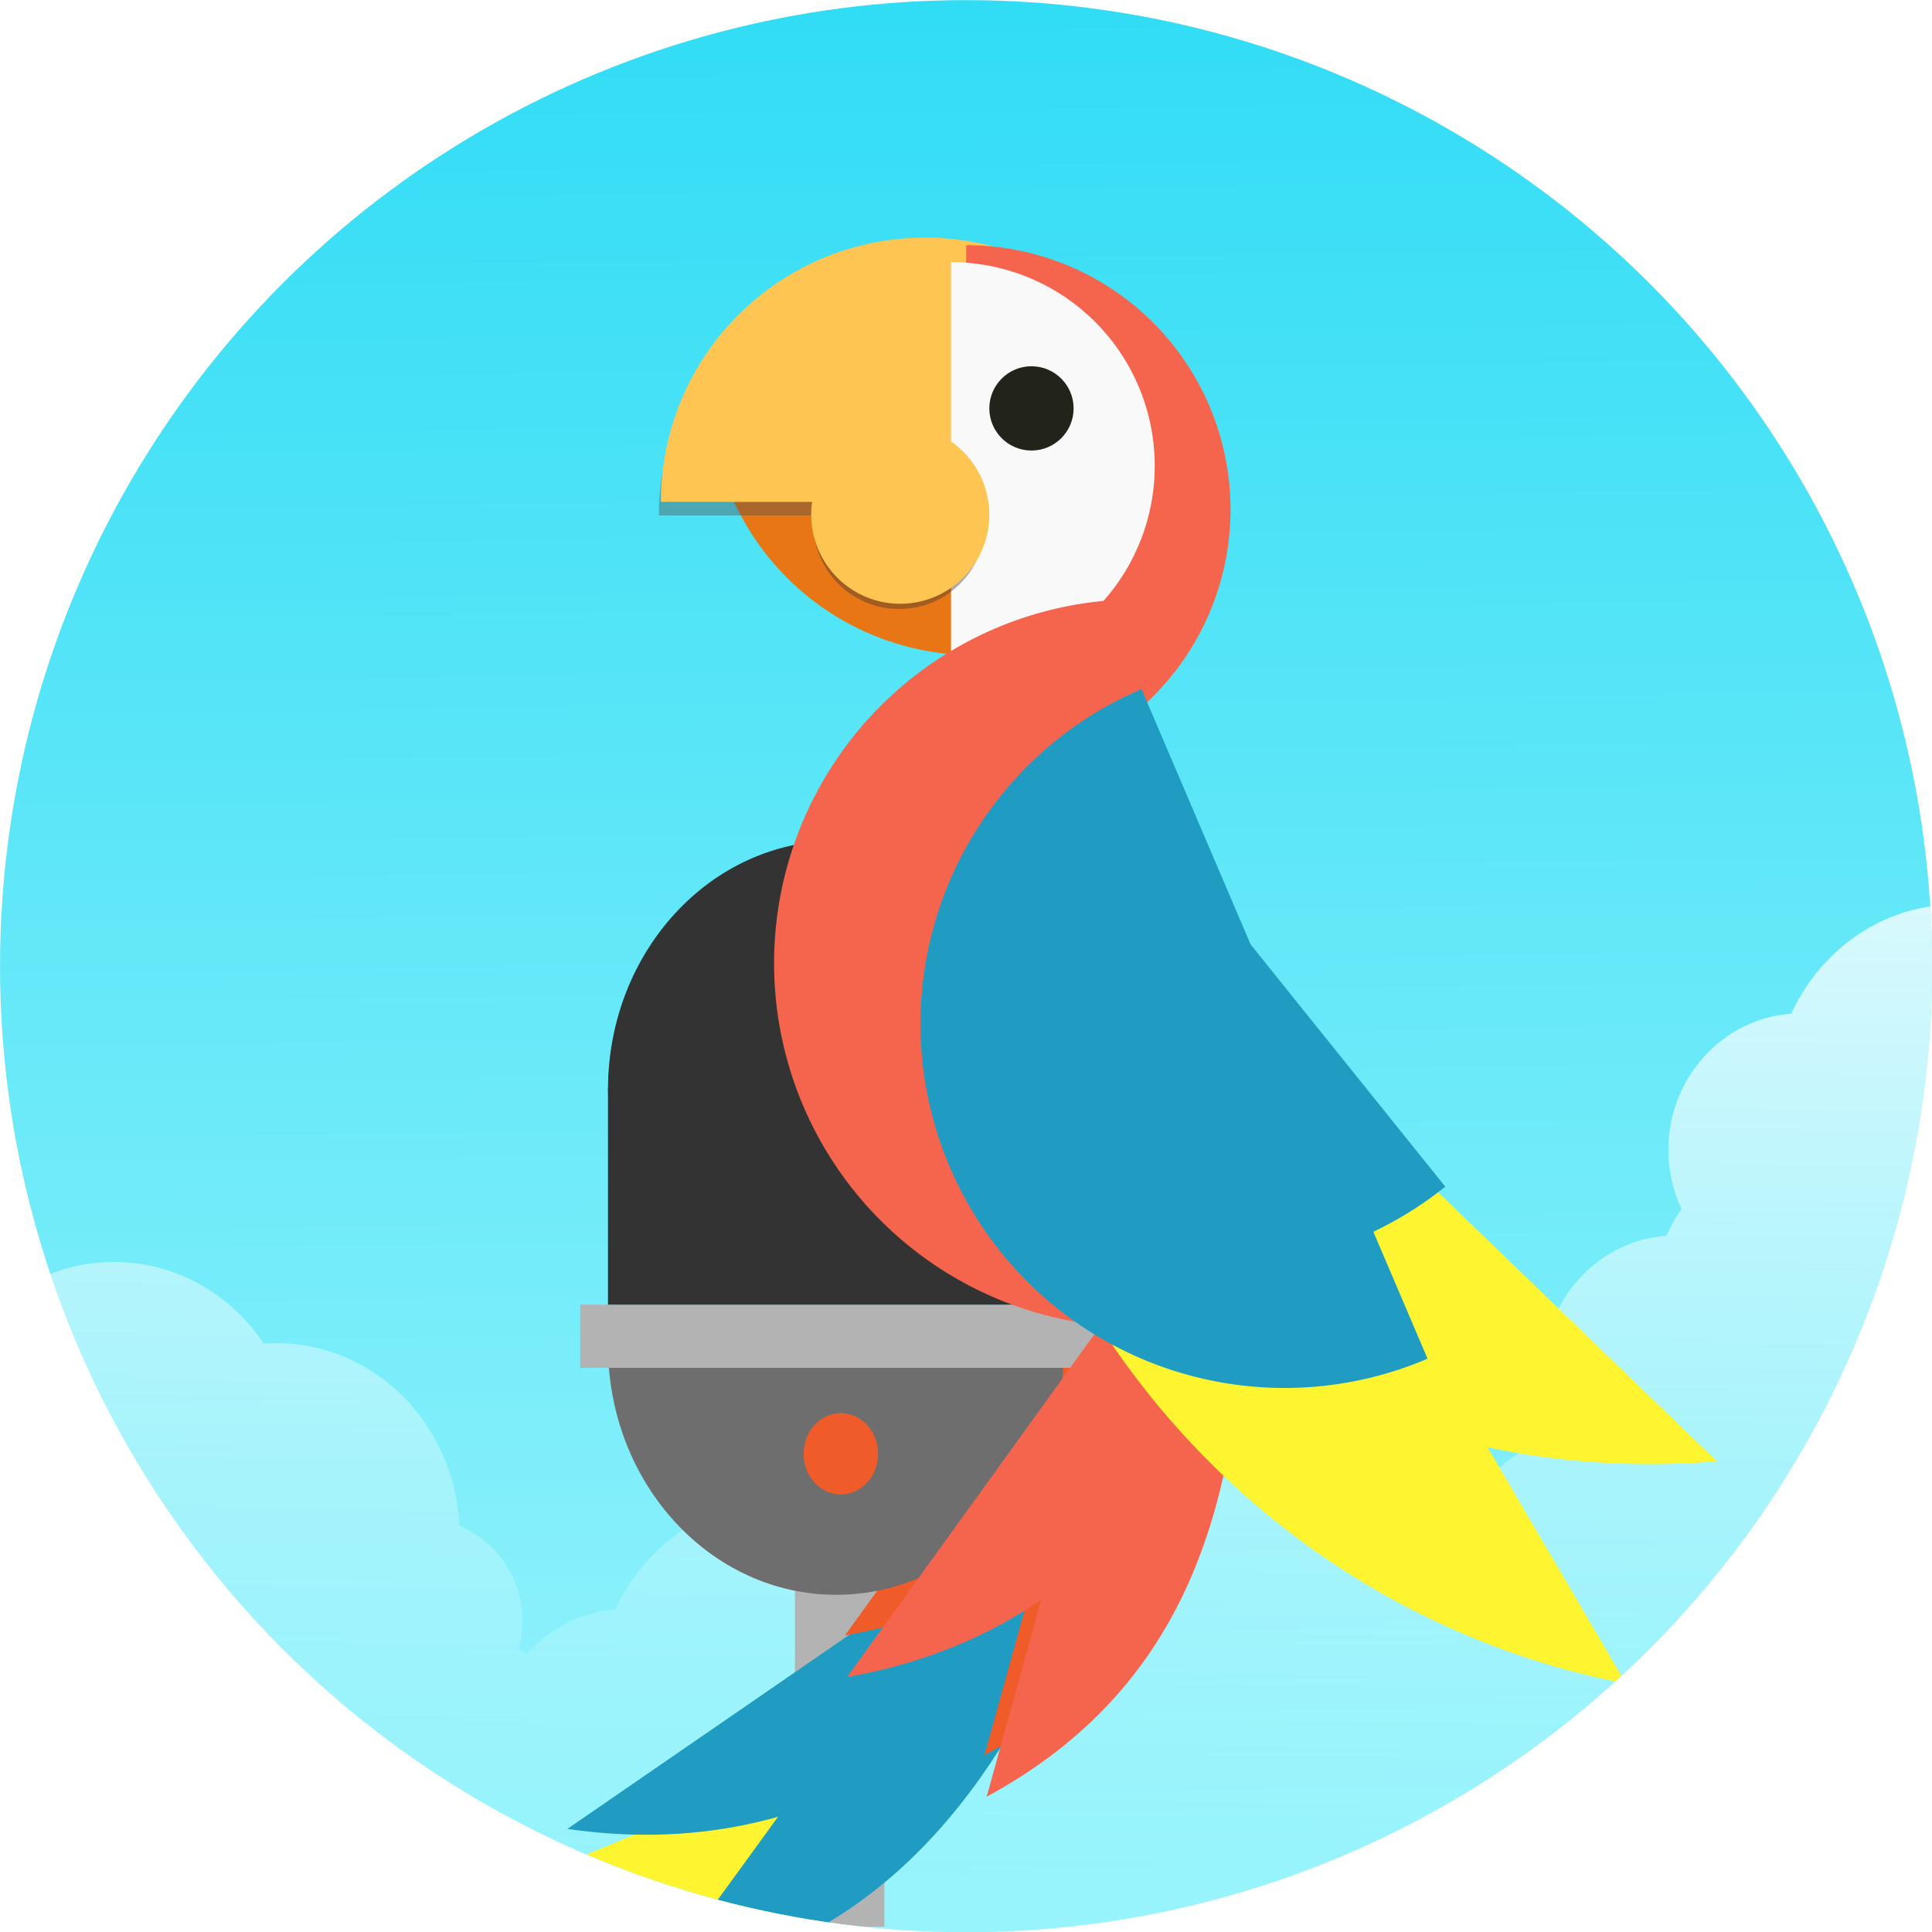 <?xml version="1.0" encoding="UTF-8" standalone="no"?>
<!-- Created with Inkscape (http://www.inkscape.org/) -->

<svg
   xmlns:dc="http://purl.org/dc/elements/1.1/"
   xmlns:cc="http://creativecommons.org/ns#"
   xmlns:rdf="http://www.w3.org/1999/02/22-rdf-syntax-ns#"
   xmlns:svg="http://www.w3.org/2000/svg"
   xmlns="http://www.w3.org/2000/svg"
   xmlns:xlink="http://www.w3.org/1999/xlink"
   xmlns:sodipodi="http://sodipodi.sourceforge.net/DTD/sodipodi-0.dtd"
   xmlns:inkscape="http://www.inkscape.org/namespaces/inkscape"
   width="144.498mm"
   height="144.498mm"
   viewBox="0 0 512 512"
   id="svg3431"
   version="1.1"
   inkscape:version="0.91 r13725"
   sodipodi:docname="circleBird.svg">
  <defs
     id="defs3433">
    <linearGradient
       inkscape:collect="always"
       xlink:href="#linearGradient5988"
       id="linearGradient5994"
       x1="116.429"
       y1="1.714"
       x2="119.286"
       y2="255.286"
       gradientUnits="userSpaceOnUse"
       gradientTransform="translate(-0.929,-1.571)" />
    <linearGradient
       inkscape:collect="always"
       id="linearGradient5988">
      <stop
         style="stop-color:#30dcf5;stop-opacity:1;"
         offset="0"
         id="stop5990" />
      <stop
         style="stop-color:#98f4fc;stop-opacity:1"
         offset="1"
         id="stop5992" />
    </linearGradient>
    <linearGradient
       id="linearGradient4242"
       y2="659.527"
       xlink:href="#linearGradient4235"
       gradientUnits="userSpaceOnUse"
       x2="-107.303"
       gradientTransform="matrix(0.306,0,0,0.306,220.068,401.463)"
       y1="98.456"
       x1="-100.309" />
    <linearGradient
       id="linearGradient4235">
      <stop
         id="stop4237"
         style="stop-color:#fff"
         offset="0" />
      <stop
         id="stop4240"
         style="stop-color:#fff;stop-opacity:0"
         offset="1" />
    </linearGradient>
    <filter
       style="color-interpolation-filters:sRGB"
       inkscape:label="Drop Shadow"
       id="filter5575">
      <feFlood
         flood-opacity="0.941"
         flood-color="rgb(51,51,51)"
         result="flood"
         id="feFlood5577" />
      <feComposite
         in="flood"
         in2="SourceGraphic"
         operator="in"
         result="composite1"
         id="feComposite5579" />
      <feGaussianBlur
         in="composite1"
         stdDeviation="2"
         result="blur"
         id="feGaussianBlur5581" />
      <feOffset
         dx="0"
         dy="-0.5"
         result="offset"
         id="feOffset5583" />
      <feComposite
         in="SourceGraphic"
         in2="offset"
         operator="over"
         result="composite2"
         id="feComposite5585" />
    </filter>
    <filter
       style="color-interpolation-filters:sRGB"
       inkscape:label="Drop Shadow"
       id="filter9693">
      <feFlood
         flood-opacity="0.5"
         flood-color="rgb(22,22,22)"
         result="flood"
         id="feFlood9695" />
      <feComposite
         in="flood"
         in2="SourceGraphic"
         operator="in"
         result="composite1"
         id="feComposite9697" />
      <feGaussianBlur
         stdDeviation="1.5"
         result="blur"
         id="feGaussianBlur9699" />
      <feOffset
         dx="1"
         dy="2"
         result="offset"
         id="feOffset9701" />
      <feComposite
         in="SourceGraphic"
         in2="offset"
         operator="over"
         result="composite2"
         id="feComposite9703" />
    </filter>
    <filter
       style="color-interpolation-filters:sRGB"
       inkscape:label="Drop Shadow"
       id="filter3676">
      <feFlood
         flood-opacity="0.5"
         flood-color="rgb(22,22,22)"
         result="flood"
         id="feFlood3678" />
      <feComposite
         in="flood"
         in2="SourceGraphic"
         operator="in"
         result="composite1"
         id="feComposite3680" />
      <feGaussianBlur
         stdDeviation="1.5"
         result="blur"
         id="feGaussianBlur3682" />
      <feOffset
         dx="1"
         dy="2"
         result="offset"
         id="feOffset3684" />
      <feComposite
         in="SourceGraphic"
         in2="offset"
         operator="over"
         result="composite2"
         id="feComposite3686" />
    </filter>
    <filter
       style="color-interpolation-filters:sRGB"
       inkscape:label="Drop Shadow"
       id="filter3688">
      <feFlood
         flood-opacity="0.5"
         flood-color="rgb(22,22,22)"
         result="flood"
         id="feFlood3690" />
      <feComposite
         in="flood"
         in2="SourceGraphic"
         operator="in"
         result="composite1"
         id="feComposite3692" />
      <feGaussianBlur
         stdDeviation="1.5"
         result="blur"
         id="feGaussianBlur3694" />
      <feOffset
         dx="1"
         dy="2"
         result="offset"
         id="feOffset3696" />
      <feComposite
         in="SourceGraphic"
         in2="offset"
         operator="over"
         result="composite2"
         id="feComposite3698" />
    </filter>
    <filter
       style="color-interpolation-filters:sRGB"
       inkscape:label="Drop Shadow"
       id="filter3700">
      <feFlood
         flood-opacity="0.5"
         flood-color="rgb(22,22,22)"
         result="flood"
         id="feFlood3702" />
      <feComposite
         in="flood"
         in2="SourceGraphic"
         operator="in"
         result="composite1"
         id="feComposite3704" />
      <feGaussianBlur
         stdDeviation="1.5"
         result="blur"
         id="feGaussianBlur3706" />
      <feOffset
         dx="1"
         dy="2"
         result="offset"
         id="feOffset3708" />
      <feComposite
         in="SourceGraphic"
         in2="offset"
         operator="over"
         result="composite2"
         id="feComposite3710" />
    </filter>
    <filter
       style="color-interpolation-filters:sRGB"
       inkscape:label="Drop Shadow"
       id="filter5527">
      <feFlood
         flood-opacity="0.941"
         flood-color="rgb(51,51,51)"
         result="flood"
         id="feFlood5529" />
      <feComposite
         in="flood"
         in2="SourceGraphic"
         operator="in"
         result="composite1"
         id="feComposite5531" />
      <feGaussianBlur
         in="composite1"
         stdDeviation="2"
         result="blur"
         id="feGaussianBlur5533" />
      <feOffset
         dx="0"
         dy="-0.5"
         result="offset"
         id="feOffset5535" />
      <feComposite
         in="SourceGraphic"
         in2="offset"
         operator="over"
         result="composite2"
         id="feComposite5537" />
    </filter>
    <filter
       style="color-interpolation-filters:sRGB"
       inkscape:label="Drop Shadow"
       id="filter5539">
      <feFlood
         flood-opacity="0.941"
         flood-color="rgb(51,51,51)"
         result="flood"
         id="feFlood5541" />
      <feComposite
         in="flood"
         in2="SourceGraphic"
         operator="in"
         result="composite1"
         id="feComposite5543" />
      <feGaussianBlur
         in="composite1"
         stdDeviation="2"
         result="blur"
         id="feGaussianBlur5545" />
      <feOffset
         dx="0"
         dy="-0.5"
         result="offset"
         id="feOffset5547" />
      <feComposite
         in="SourceGraphic"
         in2="offset"
         operator="over"
         result="composite2"
         id="feComposite5549" />
    </filter>
    <filter
       style="color-interpolation-filters:sRGB"
       inkscape:label="Drop Shadow"
       id="filter5563">
      <feFlood
         flood-opacity="0.941"
         flood-color="rgb(51,51,51)"
         result="flood"
         id="feFlood5565" />
      <feComposite
         in="flood"
         in2="SourceGraphic"
         operator="in"
         result="composite1"
         id="feComposite5567" />
      <feGaussianBlur
         in="composite1"
         stdDeviation="2"
         result="blur"
         id="feGaussianBlur5569" />
      <feOffset
         dx="0"
         dy="-0.5"
         result="offset"
         id="feOffset5571" />
      <feComposite
         in="SourceGraphic"
         in2="offset"
         operator="over"
         result="composite2"
         id="feComposite5573" />
    </filter>
    <filter
       style="color-interpolation-filters:sRGB"
       inkscape:label="Drop Shadow"
       id="filter5551">
      <feFlood
         flood-opacity="0.941"
         flood-color="rgb(51,51,51)"
         result="flood"
         id="feFlood5553" />
      <feComposite
         in="flood"
         in2="SourceGraphic"
         operator="in"
         result="composite1"
         id="feComposite5555" />
      <feGaussianBlur
         in="composite1"
         stdDeviation="2"
         result="blur"
         id="feGaussianBlur5557" />
      <feOffset
         dx="0"
         dy="-0.5"
         result="offset"
         id="feOffset5559" />
      <feComposite
         in="SourceGraphic"
         in2="offset"
         operator="over"
         result="composite2"
         id="feComposite5561" />
    </filter>
    <filter
       style="color-interpolation-filters:sRGB"
       inkscape:label="Drop Shadow"
       id="filter5515">
      <feFlood
         flood-opacity="0.941"
         flood-color="rgb(51,51,51)"
         result="flood"
         id="feFlood5517" />
      <feComposite
         in="flood"
         in2="SourceGraphic"
         operator="in"
         result="composite1"
         id="feComposite5519" />
      <feGaussianBlur
         in="composite1"
         stdDeviation="2"
         result="blur"
         id="feGaussianBlur5521" />
      <feOffset
         dx="0"
         dy="-0.5"
         result="offset"
         id="feOffset5523" />
      <feComposite
         in="SourceGraphic"
         in2="offset"
         operator="over"
         result="composite2"
         id="feComposite5525" />
    </filter>
    <filter
       style="color-interpolation-filters:sRGB"
       inkscape:label="Drop Shadow"
       id="filter3742">
      <feFlood
         flood-opacity="0.5"
         flood-color="rgb(22,22,22)"
         result="flood"
         id="feFlood3744" />
      <feComposite
         in="flood"
         in2="SourceGraphic"
         operator="in"
         result="composite1"
         id="feComposite3746" />
      <feGaussianBlur
         stdDeviation="1.5"
         result="blur"
         id="feGaussianBlur3748" />
      <feOffset
         dx="1"
         dy="2"
         result="offset"
         id="feOffset3750" />
      <feComposite
         in="SourceGraphic"
         in2="offset"
         operator="over"
         result="composite2"
         id="feComposite3752" />
    </filter>
    <filter
       style="color-interpolation-filters:sRGB"
       inkscape:label="Drop Shadow"
       id="filter3754">
      <feFlood
         flood-opacity="0.5"
         flood-color="rgb(22,22,22)"
         result="flood"
         id="feFlood3756" />
      <feComposite
         in="flood"
         in2="SourceGraphic"
         operator="in"
         result="composite1"
         id="feComposite3758" />
      <feGaussianBlur
         stdDeviation="1.5"
         result="blur"
         id="feGaussianBlur3760" />
      <feOffset
         dx="1"
         dy="2"
         result="offset"
         id="feOffset3762" />
      <feComposite
         in="SourceGraphic"
         in2="offset"
         operator="over"
         result="composite2"
         id="feComposite3764" />
    </filter>
    <filter
       style="color-interpolation-filters:sRGB"
       inkscape:label="Drop Shadow"
       id="filter5467">
      <feFlood
         flood-opacity="0.941"
         flood-color="rgb(51,51,51)"
         result="flood"
         id="feFlood5469" />
      <feComposite
         in="flood"
         in2="SourceGraphic"
         operator="in"
         result="composite1"
         id="feComposite5471" />
      <feGaussianBlur
         in="composite1"
         stdDeviation="2"
         result="blur"
         id="feGaussianBlur5473" />
      <feOffset
         dx="0"
         dy="-0.5"
         result="offset"
         id="feOffset5475" />
      <feComposite
         in="SourceGraphic"
         in2="offset"
         operator="over"
         result="composite2"
         id="feComposite5477" />
    </filter>
    <filter
       inkscape:collect="always"
       style="color-interpolation-filters:sRGB"
       id="filter5625"
       x="-0.036"
       width="1.072"
       y="-0.072"
       height="1.144">
      <feGaussianBlur
         inkscape:collect="always"
         stdDeviation="1.046"
         id="feGaussianBlur5627" />
    </filter>
    <filter
       style="color-interpolation-filters:sRGB"
       inkscape:label="Drop Shadow"
       id="filter3774">
      <feFlood
         flood-opacity="0.5"
         flood-color="rgb(22,22,22)"
         result="flood"
         id="feFlood3776" />
      <feComposite
         in="flood"
         in2="SourceGraphic"
         operator="in"
         result="composite1"
         id="feComposite3778" />
      <feGaussianBlur
         stdDeviation="1.5"
         result="blur"
         id="feGaussianBlur3780" />
      <feOffset
         dx="1"
         dy="2"
         result="offset"
         id="feOffset3782" />
      <feComposite
         in="SourceGraphic"
         in2="offset"
         operator="over"
         result="composite2"
         id="feComposite3784" />
    </filter>
    <filter
       inkscape:collect="always"
       style="color-interpolation-filters:sRGB"
       id="filter5606"
       x="-0.036"
       width="1.072"
       y="-0.036"
       height="1.072">
      <feGaussianBlur
         inkscape:collect="always"
         stdDeviation="0.352"
         id="feGaussianBlur5608" />
    </filter>
    <filter
       style="color-interpolation-filters:sRGB"
       inkscape:label="Drop Shadow"
       id="filter3788">
      <feFlood
         flood-opacity="0.5"
         flood-color="rgb(22,22,22)"
         result="flood"
         id="feFlood3790" />
      <feComposite
         in="flood"
         in2="SourceGraphic"
         operator="in"
         result="composite1"
         id="feComposite3792" />
      <feGaussianBlur
         stdDeviation="1.5"
         result="blur"
         id="feGaussianBlur3794" />
      <feOffset
         dx="1"
         dy="2"
         result="offset"
         id="feOffset3796" />
      <feComposite
         in="SourceGraphic"
         in2="offset"
         operator="over"
         result="composite2"
         id="feComposite3798" />
    </filter>
    <filter
       style="color-interpolation-filters:sRGB"
       inkscape:label="Drop Shadow"
       id="filter3800">
      <feFlood
         flood-opacity="0.5"
         flood-color="rgb(22,22,22)"
         result="flood"
         id="feFlood3802" />
      <feComposite
         in="flood"
         in2="SourceGraphic"
         operator="in"
         result="composite1"
         id="feComposite3804" />
      <feGaussianBlur
         stdDeviation="1.5"
         result="blur"
         id="feGaussianBlur3806" />
      <feOffset
         dx="1"
         dy="2"
         result="offset"
         id="feOffset3808" />
      <feComposite
         in="SourceGraphic"
         in2="offset"
         operator="over"
         result="composite2"
         id="feComposite3810" />
    </filter>
    <filter
       style="color-interpolation-filters:sRGB"
       inkscape:label="Drop Shadow"
       id="filter3812">
      <feFlood
         flood-opacity="0.5"
         flood-color="rgb(22,22,22)"
         result="flood"
         id="feFlood3814" />
      <feComposite
         in="flood"
         in2="SourceGraphic"
         operator="in"
         result="composite1"
         id="feComposite3816" />
      <feGaussianBlur
         stdDeviation="1.5"
         result="blur"
         id="feGaussianBlur3818" />
      <feOffset
         dx="1"
         dy="2"
         result="offset"
         id="feOffset3820" />
      <feComposite
         in="SourceGraphic"
         in2="offset"
         operator="over"
         result="composite2"
         id="feComposite3822" />
    </filter>
    <clipPath
       clipPathUnits="userSpaceOnUse"
       id="clipPath3765">
      <circle
         style="opacity:1;fill:#ebe700;fill-opacity:1;stroke:none;stroke-width:0.926;stroke-miterlimit:4;stroke-dasharray:none;stroke-opacity:1"
         id="circle3767"
         cx="189.404"
         cy="483.144"
         r="127.37" />
    </clipPath>
  </defs>
  <sodipodi:namedview
     id="base"
     pagecolor="#ffffff"
     bordercolor="#666666"
     borderopacity="1.0"
     inkscape:pageopacity="0.0"
     inkscape:pageshadow="2"
     inkscape:zoom="0.65281706"
     inkscape:cx="263.83402"
     inkscape:cy="104.17519"
     inkscape:document-units="px"
     inkscape:current-layer="layer1"
     showgrid="false"
     fit-margin-top="0"
     fit-margin-left="0"
     fit-margin-right="0"
     fit-margin-bottom="0"
     inkscape:window-width="1440"
     inkscape:window-height="876"
     inkscape:window-x="1366"
     inkscape:window-y="0"
     inkscape:window-maximized="1" />
  <g
     inkscape:label="Layer 1"
     inkscape:groupmode="layer"
     id="layer1"
     transform="translate(-106.681,-118.356)">
    <g
       transform="matrix(2.01,0,0,2.01,-18.001,-596.715)"
       style="display:inline"
       id="g3601"
       clip-path="url(#clipPath3765)">
      <rect
         transform="translate(61.404,354.453)"
         y="-0.571"
         x="-0.929"
         height="257.143"
         width="257.857"
         id="rect5978"
         style="display:inline;opacity:1;fill:url(#linearGradient5994);fill-opacity:1;stroke:none;stroke-width:0.926;stroke-miterlimit:4;stroke-dasharray:none;stroke-opacity:1" />
      <path
         inkscape:connector-curvature="0"
         id="path4233"
         d="m 317.404,475.15 c -8.533,0.941 -15.655,6.552 -19.203,14.254 -9.062,0.66 -16.205,8.49 -16.205,17.965 0,2.778 0.631,5.409 1.725,7.773 -0.75,1.124 -1.425,2.306 -1.998,3.549 -9.062,0.66 -16.205,8.488 -16.205,17.963 0,2.934 0.697,5.709 1.908,8.172 -4.826,1.66 -8.957,4.874 -11.904,9.057 -4.4,-5.009 -10.71,-8.172 -17.771,-8.172 l -0.002,0 c -9.649,0 -17.845,5.954 -21.74,14.408 -0.535,0.039 -1.062,0.108 -1.582,0.195 -1.243,-0.206 -2.517,-0.318 -3.818,-0.318 l -0.002,0 c -9.649,0 -17.845,5.954 -21.74,14.408 -0.066,0.005 -0.13,0.018 -0.195,0.023 -1.987,-11.787 -11.807,-20.859 -23.777,-20.859 -9.649,0 -17.847,5.954 -21.742,14.408 -4.608,0.336 -8.714,2.53 -11.643,5.848 -0.363,-0.209 -0.731,-0.408 -1.105,-0.598 0.323,-1.185 0.508,-2.427 0.508,-3.711 0,-5.714 -3.44,-10.537 -8.322,-12.611 -0.603,-13.301 -11.094,-24.051 -24.125,-24.051 -0.555,0 -1.104,0.024 -1.648,0.062 -4.354,-6.497 -11.56,-10.777 -19.779,-10.777 -6.002,0 -11.439,2.306 -15.631,6.082 l 0,81.998 256,0 0,-135.068 z"
         style="color:#000000;text-indent:0;text-transform:none;block-progression:tb;display:inline;fill:url(#linearGradient4242);color-rendering:auto;image-rendering:auto;shape-rendering:auto;enable-background:accumulate" />
      <rect
         style="display:inline;fill:#b3b3b3;fill-opacity:1;stroke:none;filter:url(#filter5575)"
         id="rect4853"
         width="11.795"
         height="45.202"
         x="166.838"
         y="565.091" />
      <g
         id="g6719-9"
         transform="matrix(0.963,-0.27,0.27,0.963,-187.776,78.269)"
         style="display:inline">
        <path
           id="path3837-4-8-0-2"
           transform="translate(57.143,1.429)"
           d="m 189.334,495.768 a 107.71,110.191 10.897 0 0 12.252,30.889 107.71,110.191 10.897 0 0 71.801,51.09 l -48.02,-81.979 -36.033,0 z"
           style="display:inline;fill:#fff430;fill-opacity:1;stroke:none;filter:url(#filter9693)"
           inkscape:connector-curvature="0" />
        <path
           sodipodi:open="true"
           transform="matrix(0.393,0.92,-0.92,0.393,0,0)"
           d="m 613.767,-71.315 a 47.982,47.982 0 0 1 -23.991,41.554 47.982,47.982 0 0 1 -47.982,-1e-6 47.982,47.982 0 0 1 -23.991,-41.554"
           sodipodi:end="3.1415927"
           sodipodi:start="0"
           sodipodi:ry="47.982246"
           sodipodi:rx="47.982246"
           sodipodi:cy="-71.31546"
           sodipodi:cx="565.7851"
           sodipodi:type="arc"
           id="path4967-4-9-9-8"
           style="opacity:1;fill:#209cc2;fill-opacity:1;stroke:none;stroke-width:0.926;stroke-miterlimit:4;stroke-dasharray:none;stroke-opacity:1" />
      </g>
      <g
         id="g7053-3"
         style="display:inline"
         transform="matrix(0.991,0.237,-0.255,0.922,73.866,-11.234)">
        <g
           transform="matrix(0.837,0.547,-0.547,0.837,220.441,-38.544)"
           id="g6198-7-5-1"
           style="fill:#00aad4;fill-opacity:1">
          <g
             id="g6982-1"
             style="fill:#ccff00">
            <path
               style="opacity:1;fill:#fff430;fill-opacity:1;stroke:none;stroke-width:0.926;stroke-miterlimit:4;stroke-dasharray:none;stroke-opacity:1;filter:url(#filter9693)"
               d="m 335.947,588.186 c 25.151,-21.794 31.257,-32.914 37.258,-62.34 1.634,-15.101 -1.115,-25.652 -7.212,-27.678"
               id="path4967-4-9-0-8-3-9"
               inkscape:connector-curvature="0"
               sodipodi:nodetypes="ccc" />
          </g>
        </g>
        <g
           transform="matrix(0.942,0.336,-0.336,0.942,177.092,-17.305)"
           id="g6198-7-6"
           style="fill:#00aad4;fill-opacity:1">
          <path
             sodipodi:nodetypes="ccc"
             inkscape:connector-curvature="0"
             id="path4967-4-9-0-8-6"
             d="m 268.295,580.059 c 19.831,-19.593 21.478,-43.862 15.573,-71.973 -3.212,-14.846 -9.149,-23.991 -15.573,-23.991"
             style="opacity:1;fill:#209cc2;fill-opacity:1;stroke:none;stroke-width:0.926;stroke-miterlimit:4;stroke-dasharray:none;stroke-opacity:1;filter:url(#filter9693)" />
          <path
             sodipodi:nodetypes="ccc"
             inkscape:connector-curvature="0"
             id="path4967-4-9-0-9-4-5"
             d="m 246.751,568.481 c 25.222,-11.876 34.852,-34.212 38.64,-62.687 1.912,-15.068 -0.642,-25.668 -6.7,-27.807"
             style="opacity:1;fill:#209cc2;fill-opacity:1;stroke:none;stroke-width:0.926;stroke-miterlimit:4;stroke-dasharray:none;stroke-opacity:1;filter:url(#filter9693)" />
        </g>
        <g
           id="g6198-3">
          <path
             sodipodi:nodetypes="ccc"
             inkscape:connector-curvature="0"
             id="path4967-4-9-0-0"
             d="m 268.295,580.059 c 19.831,-19.593 21.478,-43.862 15.573,-71.973 -3.212,-14.846 -9.149,-23.991 -15.573,-23.991"
             style="opacity:1;fill:#ef5b29;fill-opacity:1;stroke:none;stroke-width:0.926;stroke-miterlimit:4;stroke-dasharray:none;stroke-opacity:1" />
          <path
             sodipodi:nodetypes="ccc"
             inkscape:connector-curvature="0"
             id="path4967-4-9-0-9-7"
             d="m 246.751,568.481 c 25.222,-11.876 34.852,-34.212 38.64,-62.687 1.912,-15.068 -0.642,-25.668 -6.7,-27.807"
             style="opacity:1;fill:#ef5b29;fill-opacity:1;stroke:none;stroke-width:0.926;stroke-miterlimit:4;stroke-dasharray:none;stroke-opacity:1" />
        </g>
      </g>
      <g
         inkscape:transform-center-y="-16.237005"
         inkscape:transform-center-x="4.0406102"
         transform="matrix(0.786,0,0,0.858,79.946,-334.473)"
         id="g9543"
         style="display:inline">
        <g
           id="g4601"
           transform="matrix(0.648,0,0,0.648,614.109,741.294)">
          <g
             id="g4721"
             transform="translate(37.316,0)">
            <g
               id="g4577">
              <path
                 sodipodi:nodetypes="scccscscc"
                 inkscape:connector-curvature="0"
                 id="path3952"
                 d="m -803.736,298.3 c -32.607,0 -59.062,26.425 -59.062,59.031 l 59.062,0 59.031,0 c 0,-32.607 -26.425,-59.031 -59.031,-59.031 z m -59.062,118.812 c 0,32.607 26.456,59.062 59.062,59.062 32.607,0 59.031,-26.456 59.031,-59.062 z"
                 style="fill:#6e6e6e;fill-opacity:1;fill-rule:evenodd;stroke:none;filter:url(#filter5527)" />
              <rect
                 style="fill:#b3b3b3;fill-opacity:1;stroke:none;filter:url(#filter5539)"
                 id="rect4599"
                 width="135"
                 height="15"
                 x="-870"
                 y="-389"
                 transform="translate(0,796.362)" />
            </g>
            <g
               id="g4569">
              <rect
                 y="356.206"
                 x="-862.806"
                 height="51.156"
                 width="118.094"
                 id="rect3973"
                 style="fill:#333333;fill-opacity:1;stroke:none;filter:url(#filter5563)" />
              <path
                 sodipodi:nodetypes="scccs"
                 inkscape:connector-curvature="0"
                 id="path3952-5"
                 d="m -803.744,297.362 c -32.607,0 -59.062,26.425 -59.062,59.031 l 59.062,0 59.031,0 c 0,-32.607 -26.425,-59.031 -59.031,-59.031 z"
                 style="fill:#333333;fill-opacity:1;fill-rule:evenodd;stroke:none;filter:url(#filter5551)" />
            </g>
          </g>
        </g>
        <circle
           style="fill:#ef5b29;fill-opacity:1;fill-rule:evenodd;stroke:none;filter:url(#filter5515)"
           id="path4729"
           transform="matrix(0.5,0,0,0.5,144.5,933.862)"
           cx="-52.5"
           cy="188.5"
           r="12.5" />
      </g>
      <g
         id="g6198-3-1"
         style="display:inline"
         transform="matrix(0.991,0.237,-0.255,0.922,73.673,-7.837)">
        <path
           sodipodi:nodetypes="ccc"
           inkscape:connector-curvature="0"
           id="path4967-4-9-0-0-9"
           d="m 268.295,580.059 c 19.831,-19.593 21.478,-43.862 15.573,-71.973 -3.212,-14.846 -9.149,-23.991 -15.573,-23.991"
           style="opacity:1;fill:#f5654e;fill-opacity:1;stroke:none;stroke-width:0.926;stroke-miterlimit:4;stroke-dasharray:none;stroke-opacity:1;filter:url(#filter9693)" />
        <path
           sodipodi:nodetypes="ccc"
           inkscape:connector-curvature="0"
           id="path4967-4-9-0-9-7-5"
           d="m 246.751,568.481 c 25.222,-11.876 34.852,-34.212 38.64,-62.687 1.912,-15.068 -0.642,-25.668 -6.7,-27.807"
           style="opacity:1;fill:#f5654e;fill-opacity:1;stroke:none;stroke-width:0.926;stroke-miterlimit:4;stroke-dasharray:none;stroke-opacity:1;filter:url(#filter9693)" />
      </g>
      <g
         transform="translate(-57.143,-1.429)"
         id="g6209">
        <g
           transform="translate(-155.848,-393.45)"
           id="g5255">
          <path
             transform="matrix(-1,0,0,1,6.429,1623.035)"
             d="m -362.151,-820.371 a 34.85,34.85 0 0 1 -12.4,26.656 34.85,34.85 0 0 1 -28.376,7.687 l 5.925,-34.343 z"
             sodipodi:end="1.7416471"
             sodipodi:start="0"
             sodipodi:ry="34.850266"
             sodipodi:rx="34.850266"
             sodipodi:cy="-820.37103"
             sodipodi:cx="-397.00089"
             sodipodi:type="arc"
             id="path4967-6-9-9"
             style="opacity:1;fill:#e87615;fill-opacity:1;stroke:none;stroke-width:0.926;stroke-miterlimit:4;stroke-dasharray:none;stroke-opacity:1;filter:url(#filter5467)" />
          <path
             transform="matrix(-1,0,0,-1,18.036,-28.571)"
             d="m -343.855,-847.166 a 34.85,34.85 0 0 1 -17.425,30.181 34.85,34.85 0 0 1 -34.85,0 34.85,34.85 0 0 1 -17.425,-30.181"
             sodipodi:open="true"
             sodipodi:end="3.1415927"
             sodipodi:start="0"
             sodipodi:ry="34.850266"
             sodipodi:rx="34.850266"
             sodipodi:cy="-847.16553"
             sodipodi:cx="-378.70541"
             sodipodi:type="arc"
             id="path4967-6-9-3"
             style="display:inline;opacity:1;fill:#4d4d4d;fill-opacity:0.392;stroke:none;stroke-width:0.926;stroke-miterlimit:4;stroke-dasharray:none;stroke-opacity:1;filter:url(#filter5625)" />
          <path
             transform="scale(-1,-1)"
             d="m -362.151,-816.813 a 34.85,34.85 0 0 1 -17.425,30.181 34.85,34.85 0 0 1 -34.85,0 34.85,34.85 0 0 1 -17.425,-30.181"
             sodipodi:open="true"
             sodipodi:end="3.1415927"
             sodipodi:start="0"
             sodipodi:ry="34.850266"
             sodipodi:rx="34.850266"
             sodipodi:cy="-816.81287"
             sodipodi:cx="-397.00089"
             sodipodi:type="arc"
             id="path4967-6-9"
             style="opacity:1;fill:#fec553;fill-opacity:1;stroke:none;stroke-width:0.926;stroke-miterlimit:4;stroke-dasharray:none;stroke-opacity:1" />
          <path
             transform="matrix(0,1,1,0,0,0)"
             d="m 851.663,400.41 a 34.85,34.85 0 0 1 -17.425,30.181 34.85,34.85 0 0 1 -34.85,0 34.85,34.85 0 0 1 -17.425,-30.181"
             sodipodi:open="true"
             sodipodi:end="3.1415927"
             sodipodi:start="0"
             sodipodi:ry="34.850266"
             sodipodi:rx="34.850266"
             sodipodi:cy="400.40994"
             sodipodi:cx="816.81287"
             sodipodi:type="arc"
             id="path4967"
             style="opacity:1;fill:#f5654e;fill-opacity:1;stroke:none;stroke-width:0.926;stroke-miterlimit:4;stroke-dasharray:none;stroke-opacity:1;filter:url(#filter9693)" />
          <path
             transform="matrix(0,1,1,0,0,0)"
             sodipodi:open="true"
             d="m 838.915,400.41 a 26.858,26.858 0 0 1 -13.429,23.259 26.858,26.858 0 0 1 -26.858,0 26.858,26.858 0 0 1 -13.429,-23.259"
             sodipodi:end="3.1415927"
             sodipodi:start="0"
             sodipodi:ry="26.857502"
             sodipodi:rx="26.857502"
             sodipodi:cy="400.40994"
             sodipodi:cx="812.05762"
             sodipodi:type="arc"
             id="path4216-7"
             style="opacity:1;fill:#f9f9f9;fill-opacity:1;stroke:none;stroke-width:0.926;stroke-miterlimit:4;stroke-dasharray:none;stroke-opacity:1" />
          <circle
             r="5.556"
             cy="804.481"
             cx="411.017"
             id="path4415-1"
             style="opacity:1;fill:#22241c;fill-opacity:1;stroke:none;stroke-width:0.926;stroke-miterlimit:4;stroke-dasharray:none;stroke-opacity:1" />
          <circle
             transform="matrix(0.965,0,0,0.965,12.293,29.055)"
             r="11.743"
             cy="819.219"
             cx="395.112"
             id="path4415-1-5-4"
             style="display:inline;opacity:1;fill:#333333;fill-opacity:0.392;stroke:none;stroke-width:0.926;stroke-miterlimit:4;stroke-dasharray:none;stroke-opacity:1;filter:url(#filter5606)" />
          <circle
             r="11.743"
             cy="818.497"
             cx="393.718"
             id="path4415-1-5"
             style="opacity:1;fill:#fec553;fill-opacity:1;stroke:none;stroke-width:0.926;stroke-miterlimit:4;stroke-dasharray:none;stroke-opacity:1" />
        </g>
        <g
           id="g6202">
          <path
             sodipodi:open="true"
             transform="matrix(0,1,-1,0,0,0)"
             d="m 531.161,-271.216 a 47.982,47.982 0 0 1 -23.991,41.554 47.982,47.982 0 0 1 -47.982,0 47.982,47.982 0 0 1 -23.991,-41.554"
             sodipodi:end="3.1415927"
             sodipodi:start="0"
             sodipodi:ry="47.982246"
             sodipodi:rx="47.982246"
             sodipodi:cy="-271.21625"
             sodipodi:cx="483.17838"
             sodipodi:type="arc"
             id="path4967-4-9"
             style="opacity:1;fill:#f5654e;fill-opacity:1;stroke:none;stroke-width:0.926;stroke-miterlimit:4;stroke-dasharray:none;stroke-opacity:1;filter:url(#filter9693)" />
          <g
             transform="translate(2.02,-2.02)"
             id="g6703">
            <g
               id="g6719">
              <path
                 inkscape:connector-curvature="0"
                 id="path3837-4-8-0"
                 transform="translate(57.143,1.429)"
                 d="m 189.334,495.768 a 107.71,110.191 10.897 0 0 12.252,30.889 107.71,110.191 10.897 0 0 71.801,51.09 l -48.02,-81.979 -36.033,0 z"
                 style="display:inline;fill:#fff430;fill-opacity:1;stroke:none;filter:url(#filter9693)" />
              <path
                 sodipodi:open="true"
                 transform="matrix(0.393,0.92,-0.92,0.393,0,0)"
                 d="m 613.767,-71.315 a 47.982,47.982 0 0 1 -23.991,41.554 47.982,47.982 0 0 1 -47.982,-1e-6 47.982,47.982 0 0 1 -23.991,-41.554"
                 sodipodi:end="3.1415927"
                 sodipodi:start="0"
                 sodipodi:ry="47.982246"
                 sodipodi:rx="47.982246"
                 sodipodi:cy="-71.31546"
                 sodipodi:cx="565.7851"
                 sodipodi:type="arc"
                 id="path4967-4-9-9"
                 style="opacity:1;fill:#209cc2;fill-opacity:1;stroke:none;stroke-width:0.926;stroke-miterlimit:4;stroke-dasharray:none;stroke-opacity:1;filter:url(#filter9693)" />
            </g>
          </g>
        </g>
      </g>
    </g>
  </g>
</svg>
